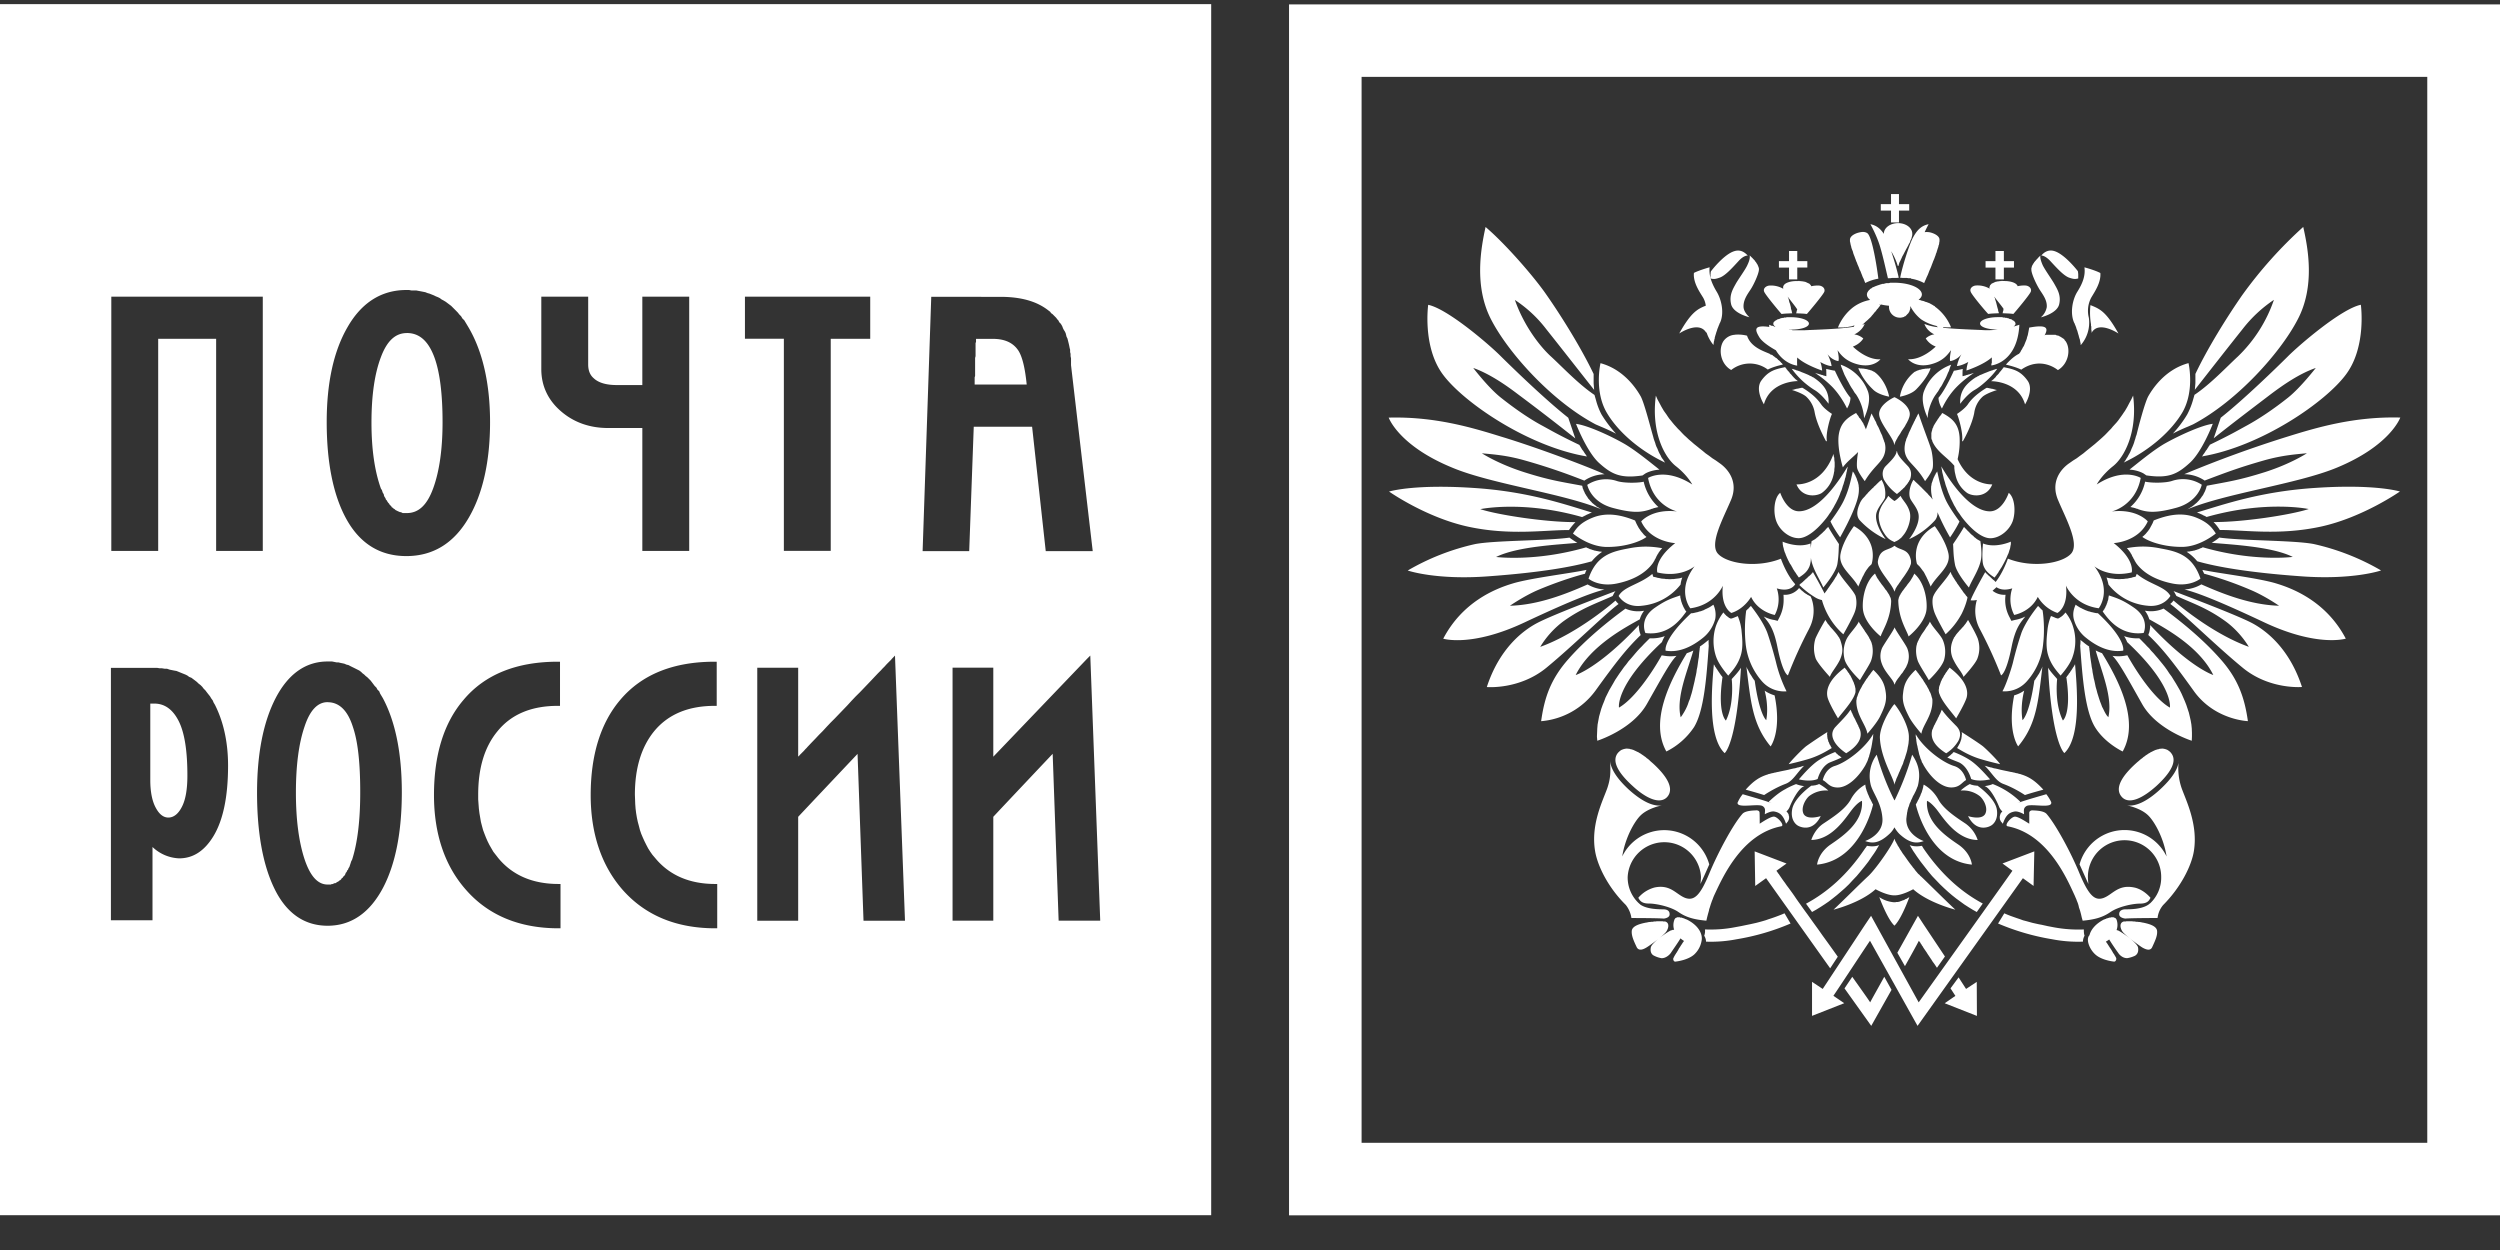 <svg width="44" height="22" xmlns="http://www.w3.org/2000/svg"><rect width="100%" height="100%" fill="#333333" stroke="none"/><g id="11.-Credit" fill="none" fill-rule="evenodd"><g id="11.2-Credit-Promo-1440" transform="translate(-252 -4101)" fill="#FFF" fill-rule="nonzero"><g id="Group-46" transform="translate(252 4101)"><path d="M0 21.387V.073h21.317v21.314H0zM13.111 5.22v.742h.685v3.733h.825V5.963h.695v-.742H13.11zm-1.806 1.557h-.45c-.184 0-.324-.04-.41-.124-.064-.057-.093-.137-.093-.239V5.221h-.825v1.277c0 .293.118.545.348.742.226.195.506.293.828.293h.602v2.163h.825V5.221h-.825v1.557zM1.959 5.221v4.475h.825V5.963h1.02v3.733h.821V5.221H1.96zm17.23 6.317l-.06.06-1.647 1.72v-1.567h-.717v4.453h.717v-1.828c.019-.023.94-.998 1.045-1.109l.105 2.937h.732l-.175-4.666zm-3.495.06l-.003.007-.006.003-.007.01-.01.009-.012.012-.013.013-.016.016-.016.016-.019.02-.019.022-.022.022-.022.022-.023.026-.025.025-.029.029-.057.06-.06.064-.064.067-.067.07-.07.073-.074.073-.073.077-.073.08-.15.156-.073.076-.073.073-.07.074-.067.073-.067.067-.06.064-.058.06-.028.029-.026.028-.025.026-.022.025-.023.023-.019.022-.019.02-.019.018-.016.017-.013.012-.012.013-.01.013-.01.006-.006.01v-1.567h-.72v4.453h.72v-1.829c.019-.022.94-.997 1.045-1.108l.105 2.937h.73l-.176-4.667-.058.06zm-4.166 3.5l-.045-.053-.038-.054-.038-.06-.032-.061-.032-.064-.029-.064-.028-.066-.023-.067-.019-.074-.019-.07-.016-.076-.013-.077-.01-.08-.006-.08-.003-.082-.003-.083c0-.468.114-.84.337-1.115.246-.3.603-.449 1.068-.449h.035v-.777h-.035c-.727 0-1.284.223-1.663.672-.344.405-.52.968-.52 1.676 0 .681.192 1.245.564 1.669.395.446.94.675 1.628.675h.035v-.78h-.035c-.452 0-.808-.153-1.06-.46zm-2.762 0l-.019-.025-.022-.028-.042-.054-.035-.06-.035-.061-.032-.064-.028-.064-.026-.066-.025-.067-.02-.074-.018-.07-.013-.076-.013-.077-.01-.08-.006-.08-.006-.082v-.083c0-.468.111-.84.338-1.115.242-.3.598-.449 1.063-.449h.039v-.777h-.039c-.723 0-1.283.223-1.659.672-.347.405-.52.968-.52 1.676 0 .681.189 1.245.565 1.669.391.446.94.675 1.627.675h.035v-.78H9.83c-.455 0-.812-.153-1.064-.46zm-3-3.456c-.385 0-.693.218-.915.645-.217.42-.327.98-.327 1.665 0 .707.104 1.279.31 1.696.21.427.525.645.932.645.418 0 .747-.231.98-.677.217-.418.326-.981.326-1.673 0-.681-.111-1.239-.334-1.656l-.024-.04-.024-.04-.016-.04-.032-.031-.016-.032-.032-.032-.024-.032-.024-.032-.024-.031-.032-.032-.024-.024-.031-.024-.024-.024-.032-.024-.024-.024-.032-.024-.032-.016-.032-.016-.032-.016-.031-.015-.032-.016-.032-.017-.032-.007-.04-.017-.032-.007-.04-.008-.031-.008h-.032l-.04-.008-.04-.008h-.079zm1.386-6.538c-.437 0-.787.22-1.035.653-.246.424-.367.985-.367 1.672 0 .71.115 1.292.35 1.713.24.43.593.645 1.052.645.468 0 .838-.225 1.099-.677.245-.42.374-.99.374-1.68 0-.689-.134-1.253-.382-1.673l-.024-.04-.024-.04-.024-.04-.032-.031-.024-.04-.032-.032-.024-.031-.031-.032-.032-.032-.024-.024-.032-.032-.032-.024-.032-.024-.032-.024-.04-.024-.031-.016-.032-.024-.032-.016-.04-.016-.032-.016-.04-.016-.04-.016-.031-.008-.04-.016-.04-.008-.04-.008-.039-.007-.04-.008H7.24l-.04-.008h-.047zm.008.757c.223 0 .38.143.486.43.095.26.143.642.143 1.139 0 .474-.056.87-.167 1.17-.108.293-.258.43-.462.43h-.072l-.016-.008-.016-.008H7.04l-.016-.008L7.008 9l-.016-.008-.016-.008-.016-.008-.016-.016-.016-.008-.016-.016-.016-.008-.008-.016-.016-.016-.016-.016-.008-.016-.016-.016-.016-.024-.008-.016-.016-.016-.008-.024-.016-.024-.008-.016-.007-.032-.016-.024-.008-.024-.008-.024-.016-.023c-.112-.31-.167-.701-.167-1.163 0-.475.055-.862.167-1.155.106-.283.254-.421.455-.421zm-1.394 6.498c.204 0 .354.145.446.438.09.264.128.65.128 1.147 0 .48-.045.88-.143 1.186l-.017.032-.007.024-.008.024-.008.024-.008.024-.016.024-.008.024-.016.016-.008.024-.016.016-.008.024-.008.016-.015.016-.016.015-.008.016-.016.008-.008.016-.016.016-.016.008-.016.015-.016.008-.016.008-.008.008-.016.008h-.016l-.016.008-.016.008h-.016l-.016.008h-.056c-.175 0-.307-.15-.406-.446-.102-.31-.152-.706-.152-1.171 0-.474.05-.866.152-1.163.093-.283.228-.43.406-.43zM16.39 5.223L16.238 9.7h.82l.08-2.19h1.027l.24 2.19h.827l-.382-3.273v-.12l-.008-.039v-.04l-.008-.032v-.04l-.008-.031-.008-.04-.007-.032-.008-.032-.008-.032-.008-.031-.016-.032-.008-.032-.008-.032-.016-.032-.016-.024-.016-.032-.008-.024-.016-.031-.016-.024-.024-.024-.016-.032-.016-.016-.024-.032-.016-.016-.024-.024-.024-.024-.024-.016-.016-.024-.032-.024c-.207-.163-.487-.239-.844-.239H16.39zm.788.741h.295c.213 0 .356.069.446.2.073.107.122.314.151.604h-.916v-.127l.008-.024V6.3l.008-.032v-.232l.008-.016v-.056zm-15.226 5.79v4.443h.732v-1.29a.72.72 0 0 0 .47.2c.242 0 .441-.128.598-.383.175-.284.262-.702.262-1.25 0-.383-.07-.727-.207-1.02l-.023-.048-.024-.04-.016-.039-.024-.032-.024-.04-.032-.04-.024-.031-.024-.032-.032-.032-.024-.032-.032-.032-.032-.024-.032-.031-.031-.024-.032-.024-.032-.024-.04-.016-.032-.024-.032-.016-.04-.016-.04-.016-.039-.016-.04-.016-.04-.007-.04-.008-.039-.008-.047-.016H2.9l-.048-.008h-.04l-.048-.008h-.812zm.693.629h.071c.185 0 .328.107.43.31.102.204.152.52.152.956 0 .236-.03.422-.096.55-.064.127-.147.19-.239.19-.089 0-.162-.06-.223-.175-.06-.111-.095-.272-.095-.485v-1.346zm34.607 3.985l.005.003h.006l.006.004h.007c.073.033.334.216.353.298.016.086-.019.13-.057.15a.508.508 0 0 1-.13.04c-.064.004-.128-.04-.16-.09a3.86 3.86 0 0 1-.16-.238.575.575 0 0 1-.059.038.85.85 0 0 1 .019.026l.003.004.006.009.004.004.003.009.006.008.007.009.003.008.007.009.006.009.007.012.006.009.007.008.013.021.013.022.013.022.003.008.007.009.006.008.007.009.003.008.006.009.004.008.006.009.003.004.004.009.003.004.003.005v.004l.003.004c.01.026-.01.072-.042.064-.036-.004-.218-.03-.322-.123-.107-.094-.174-.272-.105-.341.023-.094.102-.2.261-.28h.011l.003-.005h.01l.007-.007h.007l.007-.006h.013l.01-.006h.008l.01-.006h.023l.008-.006h.047l.007.006h.007l.007.006h.007l.003.006h.007v.006h.003l.004.007.003.006.004.006a.271.271 0 0 1 0 .181zm-2.01-2.086a.227.227 0 0 1-.062-.092c-.028-.072-.146-.323-.251-.354 0 0 .089-.01.143-.037a1.432 1.432 0 0 1 .487.313h-.006l-.004.006h-.006l-.003.004h-.006l-.007.004-.002.002c.157-.056.399-.122.49-.15 0 0 .053.066.085.137.01.028-.006.054-.054.06-.095.02-.328-.025-.382.013-.06.038-.041.092-.041.143 0 0-.106-.063-.172-.047-.093.018-.147.063-.201.213l-.007-.006-.006-.007-.006-.01-.007-.006-.003-.003-.003-.006-.003-.004-.004-.003v-.006l-.003-.004-.003-.006-.003-.003v-.006l-.003-.003v-.014l-.003-.003v-.039l.003-.006v-.006l.003-.01.003-.006v-.01a.153.153 0 0 1 .038-.049zm.268-.149l.006-.002h-.002l-.004.002zm-5.934 2.382c-.022.044-.14.211-.171.259-.036.048-.1.093-.163.09a.451.451 0 0 1-.127-.042c-.042-.018-.077-.063-.06-.149.018-.082.28-.265.353-.298h.006l.006-.004h.007l.006-.004h.006l.007-.003h.019a.26.26 0 0 1 .005-.177v-.006h.003v-.006h.004l.003-.007.003-.006h.007v-.006h.007l.007-.006h.007l.007-.006h.047l.007.006h.028l.008.006h.007l.01.006h.012l.007.006h.007l.007.007h.01l.007.006h.007c.225.11.29.273.265.381a.424.424 0 0 1-.131.239c-.107.093-.289.119-.325.123-.032.008-.051-.038-.038-.064l.003-.004v-.004h.003v-.005l.003-.004.003-.009.004-.004.003-.009.007-.008.003-.009.007-.008.006-.009.003-.008.007-.009.006-.008.007-.013.006-.009.013-.022.01-.02.006-.01.007-.008.006-.012.007-.009.006-.009.004-.008.006-.009.007-.008.003-.009.006-.004.003-.009.003-.004a.874.874 0 0 1 .028-.038.536.536 0 0 1-.063-.046zm1.587-2.386l-.003-.003-.007-.004h-.006l-.007-.004h-.003l-.003-.005h-.006c.114-.11.213-.182.293-.223.082-.05.19-.09.19-.09a.52.52 0 0 0 .147.036c-.108.031-.226.282-.255.354a.227.227 0 0 1-.062.092.14.14 0 0 1 .037.049l.003.01v.006l.003.01v.006l.004.006v.039l-.004.003v.013l-.003.003v.006l-.003.003-.003.006-.003.004v.006l-.004.003-.003.004-.003.006-.003.003-.006.007-.007.01-.006.006-.006.006c-.051-.15-.109-.195-.201-.213-.067-.016-.172.047-.172.047 0-.051.022-.105-.038-.143-.057-.038-.287.006-.386-.013-.047-.006-.067-.032-.05-.06a.587.587 0 0 1 .085-.137c.091.028.336.095.491.151zm.006.002l.007.003-.004-.003h-.003zm3.97-3.797l-.07.063a.33.33 0 0 0 .229.071.64.64 0 0 0 .07.395l.032.064.063-.016a.642.642 0 0 0 .182-.06c-.086.111-.172.197-.24.529-.098.493-.187.506-.187.506a7.954 7.954 0 0 0-.373-.815.673.673 0 0 1-.052-.512c-.064.015-.11.006-.11.006.038-.112.257-.497.257-.497l.005.009.005.004.01.01.004.004.005.01.01.004.009.009.005.009.01.004.009.009.014.013.019.018.014.014.02.018.018.014.01.008.005.01.01.004.002.003c.136-.174.215-.41.215-.41.433.173.965.084 1.115-.091.15-.176-.099-.622-.232-.94-.134-.315.041-.542.2-.65l.064-.045.064-.04.06-.045.058-.042.054-.045.05-.04.052-.042.047-.038.048-.042.044-.038.042-.038.041-.038.038-.039.036-.038.035-.035.031-.038.032-.035.032-.035.029-.035.025-.035.026-.036.025-.035.023-.035.022-.031.041-.07.035-.067.035-.064.032-.067c.083.65-.16 1.093-.357 1.245-.2.16-.283.319-.283.319.475-.306.774-.115.774-.115-.092.497-.51.59-.51.59.45-.051.634.175.634.175-.166.363-.599.382-.599.382.382.3.316.516.316.516-.424.099-.657-.108-.657-.108.325.424.077.739.077.739-.436-.058-.577-.399-.577-.399.045.383-.15.481-.15.481a.654.654 0 0 1-.346-.283c-.125.267-.415.318-.415.318-.127-.242-.034-.468-.034-.468-.143.044-.23.013-.277-.02zm-.685-2.253c.213.475.61.443.61.444-.092.233-.337.216-.439.153a.516.516 0 0 1-.207-.312l-.006-.026-.006-.025-.004-.026-.003-.025-.003-.026v-.04c-.123-.15-.3-.238-.386-.428l-.004-.019-.01-.019-.004-.019v-.089l.004-.02.005-.018.005-.017.004-.019.005-.015.01-.016.004-.017.01-.019.01-.016.009-.015.019-.03.019-.028.009-.016.01-.013.009-.013.01-.016.009-.012.01-.01.009-.013.01-.013.004-.01.01-.009c.155.086.283.175.302.415a1.37 1.37 0 0 1-.034.397zm-.436.717a.61.61 0 0 1-.03-.228v-.01l.004-.013v-.01l.003-.009v-.01l.003-.012.007-.02.007-.018.006-.02.007-.019.007-.019.01-.019.003-.006.003-.01.004-.006.006-.01.004-.006.003-.01.003-.006.004-.007.006-.006.003-.007.004-.006.003-.003.003-.007.004-.003c.033.143.066.315.15.501.073.156.242.379.242.379-.06.13-.166.28-.166.28a4.167 4.167 0 0 1-.222-.444.197.197 0 0 1-.042.142 1.38 1.38 0 0 1-.458.334s.19-.232.169-.424c-.012-.124-.129-.232-.153-.305-.023-.074-.007-.202.061-.316l.004.003.004.003.004.003.004.004.004.006.008.006.008.01.012.01.012.012.012.01.012.013.016.012.012.016.016.013.016.016.012.013.032.032.028.028.016.016.017.016.012.016.012.013.016.016.012.013.012.012.008.013.012.013.008.012.001.003zm1-3.717a.084.084 0 0 1-.004-.021v-.012l.006-.004v-.012l.005-.003V5.02l.006-.004.005-.007.006-.004.005-.008.006-.004.005-.004.01-.004.007-.003.01-.004.006-.004.01-.004.007-.004.01-.004.012-.004h.01l.006-.004h.01l.012-.003h.016l.011-.004h.027l.006-.004h.017v.003h.038c.075 0 .205.021.228.091a.51.51 0 0 1 .139-.012c.056.004.113.048.092.109-.024.06-.274.356-.306.391-.057-.006-.048-.006-.19-.012l.004-.013v-.01l.004-.012.005-.013v-.012l.003-.013.001-.003c-.033-.052-.106-.136-.164-.216l.003.012.008.015.008.032.012.036.008.031.008.032.004.016.004.016.004.013.004.016.005.013v.012l.003.013.005.013.004.01v.012c-.142.006-.13.006-.187.012-.036-.035-.288-.331-.308-.391-.024-.06.037-.105.09-.109a.42.42 0 0 1 .243.055zm.968.82h.002l.016-.009h.176l.008.009h.016l.016.008h.016l.008.008.015.008.016.007.008.008.016.008.008.008.016.008.008.008.008.016.015.016c.096.137.056.398-.135.51 0 0-.291-.254-.645-.008 0 0-.086-.047-.27-.088 0 0 .112-.134.23-.191h.001l.004-.006.019-.023.013-.027.018-.028.013-.027.018-.027.013-.031.012-.031.013-.031.012-.031.007-.031.012-.035.006-.031.007-.035.006-.032.006-.035c.324-.06.338.012.272.134zm-.137.152a.658.658 0 0 1-.202.127 1.67 1.67 0 0 0 .202-.127zm-1.74-.294l-.006-.004-.022-.019a.817.817 0 0 1-.268-.115.7.7 0 0 1-.192-.235v.052l-.006.007v.012l-.006.007v.012l-.007.007v.006l-.006.007-.006.012-.006.007-.006.006-.007.007-.006.006-.006.007-.006.006-.007.007-.006.006-.006.006h-.006l-.013.006-.006.007h-.006l-.013.006h-.019l-.006.006h-.031a.19.19 0 0 1-.187-.21.954.954 0 0 1-.141-.022v.002H33.1l-.004.006-.009.012-.004.013-.01.006-.008.013-.013.018-.014.013-.013.018-.013.019-.014.012-.008.01a.715.715 0 0 1-.05.06l-.008.012-.018.018-.022.02-.018.018-.022.019-.022.019-.018.018-.022.02-.016.013a.38.38 0 0 0 .044-.017s-.037.117-.183.185c0 0 .08.004.159.071 0 0-.05.092-.183.143 0 0 .237.24.485.223 0 0-.113.15-.374.096-.255-.057-.338-.2-.382-.255 0 0 .035.137.016.191 0 0-.105-.008-.191-.12 0 0 .059.112.071.208 0 0-.074.001-.199-.072 0 0 .029.069.032.151 0 0-.295-.097-.438-.23 0 0-.006.089 0 .143 0 0-.228-.02-.375-.27-.108-.06-.24-.147-.29-.227-.081-.133-.108-.223.173-.184l-.002-.036h.008l.016.008h.008l.008.008h.024l.016.008.016.008h.014c-.024-.015-.037-.033-.037-.052v-.006l.003-.007v-.006l.003-.006.003-.006.006-.007h.003l.007-.006.006-.007.007-.006h.006l.01-.007.009-.006.006-.007h.013l.01-.006h.01l.012-.006.013-.007h.01l.012-.006h.028l.013-.007h.03l.016-.006h.079c.169 0 .312.05.312.112 0 .063-.143.106-.312.106a.97.97 0 0 1-.041 0l.012.004h.032l.024.008h.199c.235-.012.623-.02.877-.062a.706.706 0 0 1 .011-.025l-.02.007-.023.008-.019.004-.022.003-.02.004-.018.004h-.02l-.015.004h-.016l-.016.003h-.102a.862.862 0 0 1 .258-.348.708.708 0 0 1 .309-.136c-.037-.028-.057-.06-.057-.092v-.013l.003-.012.003-.007.003-.012.006-.007.007-.012.006-.007.01-.012.01-.007.009-.012.012-.007.013-.006.013-.013.016-.006.016-.006L33 5.04l.017-.006.015-.006.02-.007.019-.006.019-.007.022-.006.019-.006h.022l.023-.007.022-.006h.047l.023-.007h.073c.268 0 .484.094.484.207 0 .033-.021.065-.059.094h.002l.016.003.02.004.015.007.02.004.018.004.017.007.019.008.019.004.016.007.019.007.02.008.015.01.016.008.019.011.016.011.016.007.012.015.016.011a.839.839 0 0 1 .261.347s-.056.005-.14-.004l.005.013c.24.025.534.032.725.042a1.417 1.417 0 0 0 .233-.011c-.172 0-.312-.043-.312-.106 0-.062.14-.112.312-.112h.079l.013.006h.029l.016.007h.025l.013.006h.013l.009.007.013.006h.01l.012.006h.01l.009.007.006.006.01.007h.006l.007.006.006.007.007.006h.006l.003.007.003.006.003.006v.006l.004.007v.006c0 .019-.013.036-.035.05a1.11 1.11 0 0 0 .103-.032c-.034.675-.493.717-.493.717V6.4l.008-.008V6.29c-.147.134-.446.231-.446.231a.49.49 0 0 1 .032-.151c-.128.073-.2.072-.2.072a.689.689 0 0 1 .08-.207c-.089.111-.199.12-.199.12-.015-.055.016-.192.016-.192-.047.054-.124.198-.382.255-.258.054-.374-.096-.374-.096.251.016.486-.223.486-.223a.344.344 0 0 1-.176-.143c.074-.067.152-.071.152-.071-.143-.067-.175-.184-.175-.184a.904.904 0 0 0 .239.058zm-.473-.86l-.015-.003h-.034l-.025-.004h-.074l-.025-.003h-.02c.04-.207.15-.548.214-.685.069-.137.148-.232.287-.258 0 0-.032.057-.07.14a.284.284 0 0 1 .128.013c.061.02.133.061.133.118v.032l-.004.013v.013l-.003.016-.003.016-.007.016-.003.019-.006.019-.007.019-.006.02-.007.022-.006.022-.01.022-.007.026-.01.025-.009.026-.01.025-.013.029-.01.028-.012.03-.01.028-.013.032-.013.029-.013.031-.013.035-.013.032-.017.035-.013.032-.016.035-.016.038a.725.725 0 0 0-.23-.077V4.9zm-.48-.779v-.008c0-.102.113-.185.25-.185.138 0 .25.083.25.185v.025l-.004.016-.004.016-.004.016-.004.016-.01.02-.008.015-.004.02-.009.018-.013.02-.008.019-.022.041-.021.038-.022.042-.021.041-.022.039-.008.019-.009.019-.009.019-.008.019-.009.016-.008.016-.005.016-.004.016-.005.016-.004.013v-.001h-.009a1.142 1.142 0 0 0-.117-.26c.052.153.105.337.133.467l-.05.003h-.071l-.025.004h-.034l-.01.003c-.044-.185-.084-.376-.142-.57-.06-.195-.167-.383-.167-.383.107.02.181.083.239.174zm-1.044 6.325l.006-.008.01-.016.013-.016.012-.017.01-.015.013-.02.012-.016.026-.038.025-.035.013-.019.013-.016.01-.02.012-.015.01-.02.01-.015.009-.013.01-.016.006-.013.006-.012.003-.007.004-.006.003-.003.003-.007v-.003l.003-.007v-.003l.003-.003c.077.143.249.306.3.419a.47.47 0 0 1-.022.309c-.045.111-.192.37-.192.37a1.254 1.254 0 0 1-.377-.603.37.37 0 0 1-.13-.054 1.528 1.528 0 0 1-.27-.213l.01-.005.005-.004.004-.01.01-.004.004-.005.01-.004.005-.01.01-.004.009-.009.004-.005.019-.017.014-.014.02-.018.018-.014.014-.018.019-.013.01-.01.004-.003.01-.01.009-.008.005-.005.004-.009.01-.005.005-.009.004-.004.005-.01s.127.222.205.378zm-.24-.63a.475.475 0 0 1-.023.148c-.034.084-.079.132-.188.202l-.008-.01-.008-.01-.007-.012-.008-.01-.011-.016-.008-.013-.01-.016-.012-.015-.012-.02-.011-.016-.011-.019-.011-.022-.012-.02-.011-.022-.015-.019-.012-.022-.023-.045-.022-.047-.02-.048-.007-.022-.011-.023-.008-.025-.007-.023-.004-.022-.008-.025-.004-.023-.004-.022v-.022l-.003-.023s.268.121.492.032l.005.084c.005-.071.015-.127.015-.127l.01-.004.008-.003.01-.006.008-.006.01-.004.008-.006.01-.006.008-.007.01-.006.008-.01.01-.006.011-.007.018-.019.018-.016.018-.016.022-.019.018-.019.018-.016.018-.019.014-.019.018-.016.018-.02c.069.125.19.303.19.304-.006.073-.003.197-.028.35-.025.153-.248.414-.248.414-.058-.14-.19-.328-.216-.51a.407.407 0 0 1-.002-.014zm.967-2.256a12.7 12.7 0 0 0 .1-.284v.004l.003.003v.003l.003.004v.003l.003.003.004.003v.006l.003.007.007.01.006.012.007.016.01.016.006.016.01.019.01.016.01.02.006.021.01.02.01.019.013.022.02.045.017.041.01.022.01.02.009.019.007.022.006.02.007.015.006.02.007.015.003.016.007.013a.35.35 0 0 1-.066.322c-.066.086-.178.181-.283.36 0 0-.118-.153-.135-.233-.01-.062.001-.188.018-.28-.087.09-.191.164-.269.27 0 0-.095-.305-.076-.54.024-.24.152-.33.308-.416l.01.01.004.01.01.012.01.013.009.01.004.012.01.016.014.013.01.013.01.016.018.029.02.029.004.015.01.016.009.02.005.016.009.016.005.015.002.01zM30.022 5.38a.384.384 0 0 0-.046-.14c-.058-.096-.18-.265-.163-.437.1-.05.276-.099.276-.099-.015.147.036.281.121.424.09.143.14.385.063.551l-.008.013-.004.013-.012.028-.011.029-.012.029-.008.028-.011.03-.008.028-.008.025-.004.013-.004.016-.004.013v.013l-.004.012-.004.01v.013l-.004.01-.003.012v.01l-.004.009v.022l-.004.01v.006a.674.674 0 0 1-.124-.231v.02c-.125-.228-.478.01-.478.01.207-.37.318-.43.468-.49zm1.61.06a.298.298 0 0 0-.002.004c-.031-.051-.106-.14-.166-.223l.004.013.008.015.008.032.008.036.012.031.008.032.004.016.004.016v.013l.004.016.004.013.004.012.004.013v.013l.004.01.004.012c-.145.006-.133.006-.189.012-.032-.035-.28-.331-.305-.391-.025-.06.036-.105.092-.109a.43.43 0 0 1 .244.057.089.089 0 0 1-.003-.023c0-.087.148-.113.225-.113h.044v-.003h.016l.006.004h.027l.012.004h.016l.011.003h.011l.006.004h.01l.012.004.01.004.006.004.01.004.007.004.01.004.006.003.01.004.007.004.005.004.006.008.005.004.006.007.005.004v.008l.006.003v.006a.496.496 0 0 1 .137-.012c.057.004.113.048.093.109-.025.06-.275.356-.307.391-.056-.006-.048-.006-.19-.012l.005-.013.004-.01V5.48l.004-.013.004-.012.004-.013zm1.447-.087a.807.807 0 0 1-.004.008.698.698 0 0 1 .02-.004.78.78 0 0 1-.016-.004zM43.363.077H44V21.39H22.687V.077h20.676zm-19.4 20.036H42.72V1.353H23.964v18.76zm5.18-13.15l.029.067.035.064.035.066.041.07.023.032.025.035.023.035.025.036.029.035.028.035.029.035.032.035.034.038.036.035.035.038.038.039.042.038.04.038.045.038.048.042.048.038.05.041.052.041.054.045.06.042.058.044.064.041.063.045c.156.108.335.335.201.65-.134.318-.382.764-.233.94.15.175.679.264 1.112.092 0 0 .093.274.252.449 0 0-.076.15-.325.073 0 0 .093.226-.035.468 0 0-.29-.05-.417-.318 0 0-.115.21-.347.283 0 0-.192-.098-.15-.48 0 0-.14.34-.573.398 0 0-.249-.315.076-.74 0 0-.236.208-.656.109 0 0-.07-.217.315-.516 0 0-.433-.02-.599-.382 0 0 .182-.226.631-.176 0 0-.417-.092-.51-.589 0 0 .3-.191.778.115 0 0-.083-.16-.284-.319-.2-.152-.443-.595-.357-1.245zm1.74 5.017c.085.609.203.695.203.695.048-.26-.028-.519-.028-.519.06.042.124.067.175.083.13.637-.07.898-.07.898-.325-.392-.35-.8-.427-1.405l.006.016.007.016.01.016.006.013.01.016.006.015.01.017.009.016.01.015.009.013.01.016.01.016.009.016.012.016.01.016.013.015zm-.567-.063c-.093.646.06.764.06.765.153-.303.102-.73.102-.73.039-.044.118-.124.163-.2-.076 1.347-.287 1.503-.287 1.503-.312-.29-.22-1.213-.19-1.564l.002.007.007.006.003.006.003.01.01.016.01.012.009.016.012.016.01.016.01.016.012.016.01.016.01.013.006.009.003.006.006.007.004.006.006.006.003.007.006.003.003.006.004.007.003.003zm-.736.707l.022-.029.022-.035.023-.038.022-.041.02-.042.018-.044.016-.048.02-.048.015-.051.016-.051.013-.05.013-.055.025-.105.01-.051.012-.051.01-.051.006-.048.01-.047.007-.048.006-.045.006-.041.007-.038.003-.036.003-.035.003-.028.003-.013v-.013l.003-.013v-.019l.004-.006v-.025a1.25 1.25 0 0 0 .108-.08c.016-.013.029-.022.045-.038 0 .035 0 .07.003.105-.039.56-.083 1.14-.258 1.43a1.26 1.26 0 0 1-.488.43c-.296-.528.06-1.236.36-1.73a.877.877 0 0 0 .115-.047c-.109.379-.306.828-.223 1.175zm-.736-1.622v.045l.003.01v.019l.003.003v.015l.003.007v.009l.004.003v.01l.003.003v.01l.003.003c.003.006.006.022.013.038-.249.24-.433.475-.8.984a1.32 1.32 0 0 1-.952.532c.057-.414.169-.742.48-1.093.31-.353.711-.675 1.004-.888a.54.54 0 0 0 .3.041l.028-.003a.445.445 0 0 0-.076.15c-.223.127-.866.455-1.128.981 0 0 .408-.127 1.112-.879zm-.462-.512c-.287.13-.532.207-.86.44a1.59 1.59 0 0 0-.414.455c.681-.245 1.325-.815 1.325-.815a.36.36 0 0 0 .054.06c-.236.175-.79.726-1.265 1.118-.477.395-1.054.344-1.054.344.216-.663.618-.987.892-1.13.277-.144 1.13-.466 1.373-.558a.256.256 0 0 0-.026.038l-.025.048zm-.487-.392c-.233.06-.539.165-.82.283-.254.109-.5.28-.5.28.498-.012.995-.21 1.367-.375a.65.65 0 0 0 .297.089c-.179.048-.472.14-1.408.58-.934.44-1.43.286-1.43.286.337-.643.904-.876 1.22-.971.315-.096 1.019-.179 1.302-.24l-.003.007-.003.003v.004l-.003.003-.004.01-.003.01-.003.005-.003.01-.003.01-.003.006zm.022-.465l.016.01.016.005.015.007.02.01.015.003.016.006.016.006.016.004.016.006.02.003.015.004.02.003.009.003h.01l.009.004h.019l.013.003h.01l.009.003a.797.797 0 0 0-.182.166c-.331.095-.892.197-1.819.264-.927.07-1.42-.102-1.42-.102a4.144 4.144 0 0 1 1.185-.465c.35-.067 1.264-.057 1.662-.114.007.006.058.044.138.092-.341.032-1.058.064-1.43.249 0-.001.684.09 1.586-.17zm-.07-.532c-1.048-.3-1.794-.14-1.794-.14.306.101 1.163.232 1.676.228a1.013 1.013 0 0 0-.115.14c-.436-.002-1.038.1-1.777-.06-.743-.162-1.39-.618-1.39-.618.265-.07.781-.111 1.492-.063.968.063 1.611.293 2.08.433l-.013.003-.013.006-.013.004-.01.006-.012.006-.013.004-.01.006-.009.003-.013.007-.009.006-.01.003-.01.007-.009.003-.01.006-.009.003-.01.007zm0-.551v.006l.003.003v.007l.003.006v.01l.003.01.003.009.007.013.003.01.006.015.007.013.006.013.006.016.01.016.01.016.009.016.013.016.01.019.012.016.016.016.016.02.016.015.016.02.019.015.019.016.022.016.022.02.026.012.022.016.029.016.028.013c-.66-.287-1.959-.453-2.653-.746-.943-.388-1.115-.879-1.115-.879.815-.022 1.475.178 1.981.335.6.181 1.504.519 1.819.662a.654.654 0 0 0-.357.112 10.59 10.59 0 0 0-1.054-.357c-.316-.09-.551-.105-.749-.124 0 0 .28.184.74.331.456.145.653.17 1.026.24zm-.051-.72l.003.003.003.006.003.007.004.003.003.006.003.007.003.006.006.007.003.006.003.006.007.01.003.006.01.016.012.013.01.016.01.012.002.01.007.006.003.007.006.006.004.007.006.006.003.006.004.007.003.003.003.006.003.004.003.006c-1.041-.175-2.188-.962-2.542-1.453-.353-.487-.251-1.216-.251-1.216.344.07 1.089.713 1.28.907.194.192.78.762 1.185 1.08l.124.364a41.078 41.078 0 0 0-1.013-.78c-.197-.15-.493-.358-.783-.46 0 0 .267.35.487.523.252.2.506.373.717.487.188.102.284.162.663.344zm2.937 2.918l.006-.007.006-.006.004-.004.006-.006.006-.006.007-.003.003-.007.006-.003.004-.006.006-.007.003-.003.006-.006.004-.004.006-.006.003-.003.007-.007c.048.064.207.265.286.465.06.17.125.402.157.532a2.4 2.4 0 0 0 .184.506s-.254.036-.442-.187a1.184 1.184 0 0 1-.278-.653 2.506 2.506 0 0 1 .01-.58zm-.402.032l.007.006.003.006.006.004.003.006.003.006.007.003.003.004.003.006.006.003.003.003.003.003.004.007.006.003.003.003h.003l.003.003.004.003.003.004.003.003h.003v.003h.003l.003.003h.004v.003h.003v.003h.003v.004l.038.016.035-.01.086-.035c.039.099.051.15.064.24.01.114.035.295-.01.445-.053.182-.162.29-.222.363 0 0-.166-.185-.214-.334a.854.854 0 0 1-.006-.529.865.865 0 0 1 .134-.248zm-.57.015l.016-.003h.016l.013-.003.015-.003.029-.007.029-.006.029-.01.028-.006.026-.01.025-.009.022-.013.023-.01.025-.012.02-.01.021-.012.02-.013.019-.013.019-.012a.42.42 0 0 1 .032.251.636.636 0 0 1-.22.335c-.172.137-.399.264-.653.223 0 0-.057-.188.446-.657zm-.19-.315l.002.016v.016l.004.013.003.016.003.013.003.012.004.016.003.013.006.013.003.01.003.012.007.013.003.01.006.01.003.009.004.01.006.009.003.01.004.006.006.006.003.01.003.006.004.003.003.007.003.006.003.003.003.004.003.003.003.003v.004h.004v.003c-.06.07-.274.436-.72.376 0 0-.121-.252.175-.45.2-.138.3-.163.436-.211zm.037-.315a.515.515 0 0 0-.03.124.985.985 0 0 1-.68.372c-.295.039-.41-.172-.41-.172.093-.169.367-.2.593-.388l.016.05.05.01.02.007.016.003.019.003.015.003.017.004.015.003h.016l.02.003h.015l.016.004h.028l.032.003h.029l.029-.003h.028l.026-.004.025-.003.026-.003.025-.004.022-.006.022-.006zm-.513-.261c-.136.194-.372.312-.64.366-.322.066-.497-.086-.497-.086.14-.415.42-.478.695-.53.23-.047.404-.04.602-.006l-.006.007-.01.01-.006.009-.01.01-.007.009-.006.01-.006.006-.007.01-.006.009-.003.01-.007.006-.006.01-.01.019-.01.016-.006.016-.009.016-.006.015-.01.013-.006.016-.007.013-.01.013-.006.013zm-.117-.453c-.125.092-.408.182-.717.175-.309-.01-.577-.236-.577-.236.061-.09.125-.194.367-.287.242-.089.49-.038.726.058l.022.05.01.02.01.019.009.016.01.019.01.016.012.016.01.016.012.016.01.013.012.013.013.016.01.013.012.012.013.013.013.01.013.012zm.073-.487c-.153.05-.29.076-.663-.024-.395-.105-.452-.407-.452-.407a.606.606 0 0 1 .513-.07c.111.041.372.041.48.015a.854.854 0 0 0 .259.446l-.01.004h-.01l-.01.003-.009.003h-.006l-.01.004-.009.003h-.01l-.01.003-.006.004-.01.003-.006.003h-.009l-.006.003-.01.003-.006.004zm-.143-.596c-.386.057-.542-.019-.768-.223-.214-.198-.402-.685-.402-.685.201.026.59.204.822.335.214.117.52.372.647.471-.153.01-.242.064-.248.067l-.051.035zm.398-.226c-.472-.223-.85-.567-1.035-.893-.214-.382-.102-.857-.102-.857.427.115.647.478.707.583.06.109.163.51.21.676l.01.035.01.038.012.035.013.035.01.035.012.032.016.032.013.032.013.032.015.029.016.028.013.029.016.025.02.026.015.025.016.023zm2.373 2.223l.013.01.01.01.009.01.01.005.009.01.01.006.009.01.01.007.01.006.012.01.006.003.007.003.006.004.006.006.007.003.006.004.01.003.006.006.007.003.009.004.01.006.006.003s.137.261-.029.574a7.81 7.81 0 0 0-.37.815s-.089-.013-.187-.506c-.067-.332-.15-.418-.239-.529.096.048.172.06.182.06l.063.016.032-.063a.67.67 0 0 0 .073-.31c0-.031 0-.06-.003-.086a.319.319 0 0 0 .268-.11c.003-.007.006-.007.006-.01l.016.017zm-3.631-3.771v.151l.009.117c-.255-.322-.557-.71-.844-1.07a2.241 2.241 0 0 0-.551-.513c.159.455.44.818.637.997.197.181.484.487.764.675l.026.09c.022.085.054.171.098.254.07.115.153.226.255.338a3.564 3.564 0 0 0-.267-.124l-.09-.039c-.767-.404-1.532-1.251-1.837-1.838-.31-.589-.182-1.27-.102-1.637.35.297.857.88 1.073 1.195.271.388.615.943.829 1.392v.012zM38.836 9.1l-.009-.007-.006-.003-.01-.006-.01-.003-.009-.007-.013-.003-.01-.006-.009-.007-.01-.003-.012-.006-.01-.004-.012-.006-.013-.006-.013-.004-.013-.006-.012-.003c.471-.14 1.115-.37 2.086-.433.71-.048 1.22-.007 1.488.063 0 0-.65.456-1.39.618-.738.16-1.34.058-1.78.06a.783.783 0 0 0-.111-.14c.512.004 1.366-.127 1.675-.229 0 0-.745-.159-1.797.14zm.004-.551c.369-.07.567-.096 1.026-.241.458-.147.736-.331.736-.331-.198.019-.43.035-.749.124-.401.115-.608.188-1.051.357a.656.656 0 0 0-.36-.112 20.862 20.862 0 0 1 1.819-.662c.506-.157 1.169-.357 1.984-.335 0 0-.172.49-1.112.88-.7.292-1.997.458-2.656.745l.028-.013.026-.016.025-.016.022-.013.026-.019.019-.016.019-.016.02-.016.018-.019.016-.016.016-.019.013-.016.013-.016.012-.02.013-.015.01-.016.01-.016.006-.016.01-.016.006-.013.006-.013.006-.016.004-.01.003-.012.006-.01v-.01l.003-.009.003-.006v-.007l.004-.003V8.55zm.05-.72c.377-.182.475-.242.66-.343.21-.115.468-.287.72-.488.217-.172.488-.522.488-.522-.297.102-.587.309-.787.458-.255.195-.666.504-1.01.78l.124-.362c.405-.319.991-.89 1.182-1.08.194-.195.94-.838 1.284-.908 0 0 .102.73-.255 1.217-.354.49-1.5 1.277-2.542 1.452l.003-.006.006-.003.004-.007.003-.003.003-.006.003-.007.006-.006.004-.007.006-.006.003-.006.007-.007.003-.01.01-.012.009-.016.012-.013.01-.016.01-.016.003-.006.006-.006.003-.007.004-.006.003-.007.006-.006.003-.003.003-.007.004-.006V7.83zm-.251-1.236v-.012c.213-.45.557-1.004.828-1.392a7.59 7.59 0 0 1 1.07-1.195c.083.366.214 1.048-.102 1.637-.306.586-1.07 1.434-1.838 1.838l-.086.038a3.076 3.076 0 0 0-.268.124c.1-.11.185-.223.252-.337a1.28 1.28 0 0 0 .102-.255l.026-.09c.28-.187.567-.493.764-.675a2.51 2.51 0 0 0 .634-.997 2.36 2.36 0 0 0-.55.513c-.287.36-.59.749-.842 1.07l.01-.117v-.149zm-9.607 4.644l.01-.003a.662.662 0 0 0 .258-.038.78.78 0 0 0-.05.105c-.826.77-.756 1.153-.756 1.153.28-.162.593-.634.752-.92l.057.009c.064.01.134.01.204 0-.108.102-.264.392-.52.844-.257.456-.875.65-.875.65l-.006-.073.003-.07.003-.074.006-.07.013-.07.013-.07.019-.067.019-.067.025-.07.026-.063.025-.067.032-.064.032-.064.035-.06.035-.06.035-.062.038-.057.038-.057.042-.058.038-.054.041-.05.038-.052.042-.047.041-.048.038-.045.038-.044.039-.042.038-.038.035-.038.035-.035.032-.032.032-.032zm6.772.742l.013-.015.01-.016.009-.016.013-.016.01-.016.009-.016.01-.013.009-.015.01-.016.006-.017.01-.015.006-.016.009-.013.006-.016.007-.016.006-.016c-.073.605-.099 1.013-.427 1.405 0 0-.197-.261-.07-.898a.582.582 0 0 0 .176-.083s-.074.258-.03.52c.001-.001.119-.087.208-.696zm.564-.063l.006-.003.004-.007.003-.006.003-.003.006-.007.003-.006.007-.006.003-.007.006-.006.003-.01.013-.012.01-.016.01-.016.012-.016.01-.016.01-.016.009-.016.01-.012.009-.016.006-.01.003-.006.003-.006.004-.007c.028.35.12 1.274-.188 1.564 0 0-.214-.156-.287-1.503.045.076.124.156.16.2 0 0-.052.427.101.73 0 0 .156-.119.06-.765zm.739.707c.08-.347-.118-.796-.223-1.175a.967.967 0 0 0 .112.048c.303.493.659 1.2.363 1.73 0 0-.316-.147-.488-.43-.175-.29-.22-.87-.26-1.431.006-.035.006-.07.006-.105.012.016.028.025.044.038a.87.87 0 0 0 .108.08v.025l.004.006v.02l.003.012v.013l.003.013.003.028.003.035.004.036.006.038.006.041.007.045.006.048.01.047.006.048.01.05.009.052.013.05.022.106.016.054.013.051.016.051.016.051.016.048.019.048.016.044.022.042.019.04.022.04.022.034.026.029zm.736-1.622c.704.752 1.111.88 1.111.879-.26-.526-.908-.854-1.127-.981a.445.445 0 0 0-.077-.15c.01 0 .016.003.029.003a.54.54 0 0 0 .3-.041c.29.213.69.535 1 .888.312.35.426.68.484 1.093 0 0-.587-.019-.953-.532-.366-.51-.55-.745-.8-.984.007-.016.01-.032.013-.038l.004-.003v-.012l.003-.003v-.01l.003-.003v-.013l.003-.003v-.012l.003-.004v-.019l.004-.009v-.045zm.462-.512l-.026-.048a.256.256 0 0 0-.025-.038c.239.092 1.092.414 1.37.557.277.144.675.468.891 1.131 0 0-.576.051-1.05-.344-.476-.392-1.03-.943-1.269-1.118a.25.25 0 0 0 .058-.06s.643.57 1.325.815c0 0-.147-.261-.418-.455-.325-.233-.57-.31-.856-.44zm.487-.392l-.003-.007-.004-.01-.003-.009-.006-.006-.003-.01-.004-.009-.003-.006-.003-.01c.28.06.988.143 1.303.24.312.095.882.327 1.22.97 0 0-.497.154-1.434-.286-.933-.44-1.226-.532-1.404-.58a.649.649 0 0 0 .296-.089c.373.166.87.363 1.367.376 0 0-.246-.172-.504-.28a6.199 6.199 0 0 0-.815-.284zm-.022-.465c.901.26 1.583.169 1.583.17-.37-.185-1.09-.217-1.427-.249a.799.799 0 0 0 .134-.092c.401.057 1.315.047 1.662.114a4.15 4.15 0 0 1 1.185.465s-.493.172-1.42.102c-.927-.067-1.488-.169-1.816-.264a.808.808 0 0 0-.185-.166l.013-.003h.01l.01-.003h.022l.009-.004.02-.003.018-.003.016-.004.02-.003.015-.006.016-.004.016-.006.016-.006.016-.004.016-.01.019-.006.016-.006.016-.01zm-2.82 1.115c.026.162.032.404.01.579a1.14 1.14 0 0 1-.277.653c-.188.223-.44.187-.44.187.057-.095.15-.369.185-.506a5.97 5.97 0 0 1 .153-.532c.08-.2.239-.401.29-.465l.003.007.006.003.003.006.007.004.003.006.006.003.004.007.006.006.003.003.007.007.003.003.006.006.006.006.007.004.01.013zm.402.032a.717.717 0 0 1 .133.248.83.83 0 0 1-.006.529c-.045.15-.213.334-.213.334-.06-.073-.166-.181-.22-.363-.045-.15-.022-.331-.01-.446a.91.91 0 0 1 .061-.239c.029.01.057.022.086.035l.038.01.032-.016v-.004h.007v-.003h.003l.003-.003.003-.003h.003l.003-.003h.004l.003-.003.003-.004.003-.003.003-.003h.003l.004-.003.003-.003.006-.007.004-.003.003-.003.003-.003.006-.006.003-.004.004-.003.006-.006.003-.006.003-.004.007-.006.003-.006zm.573.015c.503.469.443.657.443.657-.251.04-.48-.086-.65-.223a.62.62 0 0 1-.22-.335c-.025-.111.01-.194.033-.251l.016.012.019.013.022.013.02.013.022.01.022.012.022.01.025.012.026.01.025.01.026.006.028.009.029.006.029.007.016.003.016.003h.015l.016.003zm.191-.315c.137.048.233.073.434.211.296.198.178.45.178.45-.446.06-.663-.306-.72-.376v-.003h.003v-.004l.003-.003.003-.003v-.004l.004-.003.003-.006.003-.007.006-.003.004-.006.003-.01.003-.006.006-.006.004-.01.003-.01.006-.01.003-.009.007-.01.003-.009.003-.013.006-.012.004-.01.003-.013.003-.013.007-.016.003-.012.003-.013v-.016l.003-.013.003-.016.003-.016zm-.041-.315l.022.006.026.006.025.004.026.003.025.003.026.004h.028l.029.003h.028l.032-.003h.029l.032-.004.016-.003h.019l.016-.003.016-.004.016-.003.019-.003.015-.003.017-.007.05-.01.02-.05c.226.188.5.22.592.388 0 0-.115.21-.41.172a.985.985 0 0 1-.68-.372.932.932 0 0 0-.034-.124zm.516-.261l-.003-.007-.003-.006-.01-.013-.006-.013-.007-.016-.01-.013-.006-.015-.009-.016-.01-.016-.006-.016-.01-.02-.006-.009-.006-.006-.003-.01-.007-.01-.006-.01-.007-.006-.006-.01-.006-.009-.01-.01-.006-.009-.01-.01-.006-.006c.194-.035.372-.041.602.007.274.05.554.114.694.529 0 0-.178.152-.497.086-.267-.054-.506-.172-.64-.366zm.115-.453l.012-.013.013-.009.013-.013.013-.012.012-.013.013-.016.01-.013.013-.013.01-.016.012-.016.01-.016.009-.016.01-.02.009-.015.01-.02.01-.018.021-.051c.24-.096.484-.147.727-.058.242.093.305.198.366.287 0 0-.268.226-.574.236-.308.007-.595-.083-.72-.175zm-.07-.487l-.016-.007-.01-.003h-.006l-.01-.003-.006-.003-.01-.004-.01-.003h-.009l-.006-.003-.01-.004h-.01l-.009-.003-.01-.003h-.009l-.01-.004a.815.815 0 0 0 .259-.446c.114.026.37.026.484-.016a.605.605 0 0 1 .513.07s-.058.303-.456.408c-.37.1-.51.075-.66.024zm.14-.596l-.051-.035c-.007-.003-.096-.057-.246-.067.128-.099.43-.354.644-.471.236-.131.624-.31.822-.335 0 0-.185.487-.402.685-.223.204-.379.28-.767.223zm-.398-.226l.019-.023.016-.025.015-.026.017-.025.015-.029.016-.028.016-.03.013-.031.013-.032.015-.032.013-.032.013-.035.01-.035.012-.035.01-.038.013-.035c.04-.166.146-.567.206-.676.06-.105.28-.468.708-.583 0 0 .111.475-.102.857-.188.326-.567.67-1.038.893zm.277 3.096l.032.032.031.032.035.035.035.038.039.038.034.042.042.044.038.045.042.048.038.047.042.051.04.051.039.054.038.058.042.057.035.057.038.061.035.06.035.061.032.064.028.064.029.067.025.063.023.07.022.067.016.067.016.07.012.07.007.07.003.074v.07l-.003.073s-.622-.194-.876-.65c-.255-.452-.411-.742-.52-.844.068.01.138.01.205 0l.057-.01c.16.287.468.759.749.921 0 0 .073-.382-.752-1.153a.576.576 0 0 0-.054-.105.678.678 0 0 0 .261.038l.01.003zm-4.826-6.256l-.016-.038-.013-.035-.016-.032-.013-.035-.013-.032-.013-.035-.017-.031-.01-.03-.013-.031-.013-.029-.01-.029-.013-.028-.01-.029-.01-.025-.009-.026-.01-.025-.01-.026-.006-.022-.006-.022-.01-.023-.007-.019-.007-.02-.003-.018-.006-.02-.004-.015-.003-.016-.003-.016-.003-.013-.003-.013v-.032c.003-.057.072-.098.137-.118.068-.019.124-.025.17.007.085.067.166.583.193.8a.775.775 0 0 0-.23.076zm-2.296.91a.64.64 0 0 1 .215.017c.067.204.29.271.398.319l.008.008.016.008h.009l.016.007.008.008.008.008.015.008.008.008.008.008.016.008.008.008h.008l.008.016h.008l.007.016h.009l.008.008.008.008.008.008.007.007.008.008v.008h.008l.008.008.008.008v.008h.008v.008c-.185.041-.263.088-.263.088a.527.527 0 0 0-.645.007c-.194-.11-.228-.372-.135-.51a.265.265 0 0 1 .199-.11zm.885.571l.003.004.003.003v.003h.003l.003.006.004.004.006.006.003.01.007.006.006.006.006.01.007.01.01.006.006.01.01.009.006.013.01.01.018.018.016.02.02.022.009.01.01.009.009.01.01.01.009.005.01.01.009.006.01.01s-.478-.006-.596.408c0 0-.163-.255-.045-.418.128-.175.249-.2.418-.236zm.522.099l.003.003h.007l.003.004h.01l.006.003.006.003h.007l.01.003.005.003h.01l.007.004.01.003.015.003.016.007.02.003.006.003.009.003.006.004h.01l.006.003.007.003h.006l.006.003h.007l.006.004s0-.09-.003-.13c.048.009.102.025.153.031 0 0 .153.338.274.475 0 0 .006.08-.06.19 0 0-.09-.197-.243-.362a1.814 1.814 0 0 0-.325-.266zm-.405-.07h.004l.006.003h.01l.006.003.01.003.009.004.013.003.01.003.012.007.013.003.013.003.016.006.012.004.016.006.013.006.016.007.032.012.032.013.031.013.029.013.016.01.016.006.013.006.015.01.013.006.013.006.013.01.009.006c.15.108.252.23.236.443 0 0-.118-.169-.252-.245a1.422 1.422 0 0 1-.395-.37zm.274-1.896v.114h-.177v.208h-.145V4.71h-.178v-.114h.178v-.178h.145v.178h.177zm-1.7.306v-.012h-.004v-.072l.003-.004V4.79l.003-.004v-.009l.003-.004s.227-.301.415-.354c.12-.035.194.04.232.079 0 0-.07-.01-.169.104-.102.11-.226.25-.325.284-.092.033-.114.025-.159.016zm.684-.407l.017.016.016.016.017.016.014.016.016.016.014.016.003.006.006.01.007.006.007.01.003.009.007.006.003.01.007.006.003.007.004.01.003.006.003.01.004.006.003.01.003.005v.01l.004.007v.022c-.004.08-.1.283-.154.36-.05.076-.124.178-.117.3.004.063.05.127.104.178 0 0-.291-.067-.324-.236-.034-.153.033-.261.08-.347.043-.08.18-.265.21-.341.034-.07.047-.128.037-.166zm1.603 1.924a.796.796 0 0 1 .48.471c.07.194-.068.472-.068.472a.862.862 0 0 0-.142-.42l-.022-.026-.018-.029-.017-.029-.022-.032-.017-.028-.018-.032-.018-.035-.018-.032-.017-.032-.018-.035-.018-.035-.014-.035-.014-.035-.014-.035-.015-.038-.01-.035zm.309.063h.025l.006.004h.036l.01.003h.019l.012.003h.01l.012.004h.01l.013.003.012.003.01.003.012.004h.01l.013.006.01.003.012.003.01.004.01.006.009.004.009.006.01.003c.114.077.223.24.264.438 0 0-.194-.032-.286-.128a1.11 1.11 0 0 1-.258-.372zm-.981.344c.213.13.286.233.331.295.057.083.188.165.188.165-.025.042-.115.335-.09.478l-.015.003c-.035-.067-.156-.29-.198-.497a.491.491 0 0 0-.156-.293c-.08-.064-.242-.111-.242-.111l.003-.004h.013l.003-.003h.007l.006-.003h.006l.007-.004.012-.003.013-.003.013-.004h.013l.012-.003.013-.003.006-.003h.013l.007-.004h.009l.006-.003h.02zm1.39 1.619a.47.47 0 0 1 .062.316c-.024.073-.145.181-.157.305-.016.192.169.424.169.424a1.472 1.472 0 0 1-.458-.334c-.085-.102-.02-.246.016-.325l.004-.004v-.003l.004-.003.004-.007.004-.01.008-.009.008-.012.012-.013.012-.013.012-.012.012-.013.012-.016.012-.013.016-.016.012-.016.016-.016.028-.028.032-.032.017-.013.011-.016.016-.013.017-.016.012-.012.012-.013.012-.01.012-.013.012-.01.008-.009.012-.006.004-.006.004-.004.004-.003v-.003h.004l.004-.003zm-.505-.147l.003.003.004.007.003.003.003.006.007.007.003.006.004.007.003.006.003.01.007.006.003.01.004.006.003.01.003.006.01.02.007.018.006.02.007.019.007.019.006.019v.012l.004.01.003.01v.022l.003.01c.007.108-.01.197-.073.36-.076.2-.2.426-.256.528 0 0-.11-.15-.17-.28 0 0 .17-.223.24-.379.087-.186.12-.358.153-.5zm-.09-.09v.004l-.002.003v.02l-.003.012-.004.013-.003.02-.003.018-.007.023-.003.022-.006.025-.006.03-.01.028-.006.029-.01.031-.01.035-.012.032-.01.035-.012.038-.016.035-.013.038-.016.039-.016.038-.019.038-.019.038-.022.039-.02.038-.025.041-.022.038-.026.035-.025.038-.029.039c-.207.26-.376.353-.487.353-.17 0-.338-.143-.395-.302-.058-.16-.038-.411.07-.497 0 0 .102.312.315.325.245.013.557-.261.873-.79zm-.25-.216l.002.01v.01l.003.01v.008l.007.02.003.022v.022l.003.023.003.022v.074l-.003.026-.003.025v.026l-.006.025-.004.026-.006.025a.53.53 0 0 1-.207.313c-.105.063-.347.08-.443-.153 0 0 .446.034.65-.533zM33 10.095l.007.012.006.016.01.016.006.016.01.016.01.016.012.016.01.017.023.031.022.032.026.032.023.032.022.032.013.013.01.015.01.016.01.016.009.013.01.016.006.013.007.016.006.013.007.012.003.013.003.013v.012l.004.01c-.007.325-.153.523-.185.63 0 0-.262-.206-.307-.442-.026-.122 0-.485.207-.663zm-.293.229c-.115-.21-.363-.35-.312-.583.047-.236.235-.481.235-.481.453.255.31.669.31.669l-.01.01-.01.01-.01.009-.01.01-.009.009-.01.013-.009.012-.01.013-.009.013-.01.013-.006.012-.01.013-.015.029-.016.032-.016.028-.013.03-.006.012-.006.013-.007.015-.006.013-.007.013-.003.013-.006.009-.003.013-.007.01-.003.009-.003.01-.003.009zm.01.615l.002.013.007.01.006.012.007.01.009.012.006.013.01.01.006.012.01.013.01.016.019.026.016.028.019.026.019.028.019.029.016.028.006.016.01.013.006.016.007.013.006.012.006.016.004.013.003.016.006.013v.012a.505.505 0 0 1-.025.274c-.032.074-.128.22-.192.332 0 0-.22-.207-.267-.354a.53.53 0 0 1 .032-.37c.05-.098.165-.203.216-.308zm-.59-.029l.007.013.008.013.007.009.008.013.007.013.008.01.019.021.019.026.019.022.022.023.019.022.019.022.019.022.018.023.008.01.008.012.007.01.008.012.007.01.008.01.004.012.007.01.004.01.004.012c.041.124.056.207-.015.357-.068.13-.144.207-.17.286 0 0-.212-.229-.25-.325a.565.565 0 0 1-.003-.353c.045-.102.12-.233.174-.325zm.844.88c.16.155.2.254.22.41.02.156-.035.27-.102.41-.06.122-.223.303-.223.303-.022-.153-.185-.312-.194-.557v-.029l.003-.01.003-.022.003-.019.01-.022.007-.022.009-.026.01-.022.01-.022.012-.026.013-.022.012-.022.013-.026.013-.022.016-.022.012-.022.016-.023.013-.022.016-.02.013-.018.012-.02.013-.015.013-.016.01-.016.009-.013.006-.006.004-.007.006-.006.003-.003.003-.007.003-.003.004-.003.003-.003.003-.004v-.003h.003v-.003zm-.503-.039l.003.006.008.01.008.01.008.01.008.009.008.012.008.013.008.013.012.013.008.012.007.016.012.013.008.016.008.016.016.032.008.019.008.016.007.016.008.016.004.019.008.016.004.016.004.015.004.02.004.016v.06l-.004.016-.004.013c-.047.143-.237.344-.3.433 0 0-.15-.249-.182-.363-.031-.115-.004-.3.3-.529zm2.8-5.288c.169.035.29.06.417.236.118.163-.044.418-.044.418-.121-.414-.596-.408-.596-.408l.01-.01.01-.006.009-.01.01-.006.009-.01.01-.01.009-.008.01-.01.015-.023.02-.019.019-.019.006-.01.01-.012.006-.01.01-.01.006-.005.006-.01.01-.01.003-.006.006-.006.007-.01.003-.006.006-.004.003-.006.003-.003v-.003h.003v-.004h.004zm-.523.099a1.8 1.8 0 0 0-.325.266c-.156.165-.242.363-.242.363-.066-.112-.06-.191-.06-.191.121-.137.27-.475.27-.475.052-.006.11-.022.157-.032-.007.042-.004.13-.004.13l.004-.003h.006l.007-.003h.006l.006-.003.01-.003h.006l.01-.004.006-.003.01-.003.015-.003.02-.007.016-.003.009-.003.006-.004h.01l.006-.003.007-.003h.01l.006-.003.003-.003h.014v-.004h.009v-.003h.003zm.405-.07c-.099.146-.29.312-.395.37-.134.076-.255.245-.255.245-.013-.214.09-.335.239-.443l.01-.006.012-.01.013-.006.013-.006.013-.01.016-.006.012-.007.016-.01.032-.012.029-.013.031-.013.032-.012.016-.007L35 6.54l.013-.006.016-.004.013-.006.012-.003.013-.003.013-.007.013-.003.01-.003.009-.004.01-.003.009-.003h.006l.007-.003h.006zm-.204-1.896h.174v-.178h.148v.178h.178v.114h-.178v.208h-.148V4.71h-.174v-.114zm-1.844-1.003h.18v-.178h.14v.178h.18v.114h-.18v.208h-.14v-.208h-.18v-.114zm3.71 2.268v-.035l-.005-.02v-.062l-.005-.006v-.03a1.22 1.22 0 0 1-.01-.338c.164.066.275.11.493.5 0 0-.353-.238-.474-.01zm-.19.21l-.003-.006v-.022l-.004-.01v-.01l-.004-.009v-.013l-.004-.01V5.98l-.004-.01-.004-.012-.004-.013-.004-.013-.004-.016-.003-.013-.008-.025-.008-.029-.008-.029-.012-.028-.008-.029-.011-.029-.012-.028-.004-.013-.008-.013c-.075-.166-.032-.408.059-.55.09-.144.142-.278.122-.425 0 0 .181.048.28.1.015.171-.107.34-.162.436a.498.498 0 0 0-.04.353.603.603 0 0 1-.141.478zm-.045-1.17c-.048.01-.067.018-.162-.015-.096-.035-.22-.174-.322-.284-.102-.113-.166-.104-.166-.104.032-.04.108-.114.226-.08.188.054.418.355.418.355v.009l.003.004v.022l.003.005v.089zm-.665-.406c-.01.038.007.095.037.166.033.076.167.261.21.34.048.087.118.195.084.348-.033.169-.324.236-.324.236a.31.31 0 0 0 .104-.179c.01-.12-.07-.223-.12-.3-.05-.076-.151-.28-.151-.36v-.027l.003-.01.004-.006v-.01l.003-.006.003-.01.004-.006.003-.01.007-.006.003-.006.003-.01.007-.006.007-.01.003-.01.007-.005.007-.01.006-.006.014-.016.013-.016.017-.016.013-.016.017-.016.016-.016zM34.34 6.419l-.014.035-.014.038-.01.035-.018.035-.014.035-.015.035-.017.035-.018.032-.017.032-.018.035-.018.032-.021.028-.018.032-.017.029-.022.029-.017.025c-.096.13-.156.347-.141.42 0 0-.142-.277-.071-.47a.8.8 0 0 1 .48-.472zm-.361.063c-.045.135-.163.278-.255.372-.095.096-.286.128-.286.128a.71.71 0 0 1 .26-.438l.01-.003.01-.006.01-.004.009-.006.013-.004.01-.003.009-.003.013-.006h.012l.01-.004.012-.003.013-.003.01-.003h.012l.01-.004h.013l.01-.003h.022l.01-.003h.034l.006-.004h.023zm.984.344h.022l.003.003h.01l.006.004h.013l.006.003h.007l.006.003.013.003h.013l.012.004.013.003.013.003.006.004h.007l.006.003h.006l.004.003h.009l.006.004s-.162.047-.245.111a.474.474 0 0 0-.153.293c-.041.207-.162.43-.2.497l-.013-.003c.022-.143-.067-.436-.09-.478 0 0 .128-.082.188-.165.042-.062.119-.164.332-.295zm-1.618 1h-.007c-.006-.115-.277-.398-.265-.551.013-.153.217-.261.268-.284h.003c.051.023.252.131.268.284v.029l-.003.015-.004.02-.006.016-.007.019-.006.016-.01.019-.009.019-.01.019-.012.019-.01.02-.012.022-.013.019-.026.038-.025.038-.01.02-.012.018-.013.02-.013.019-.01.015-.009.02-.01.016-.009.016-.006.016-.01.012-.003.016-.006.013-.003.013v.01zm.42-.55c.089.264.191.525.215.606.03.08.05.27.036.353-.013.08-.135.233-.135.233-.103-.179-.215-.274-.285-.36-.066-.086-.095-.178-.062-.322l.003-.013.007-.016.003-.016.006-.019.007-.016.01-.019.007-.022.01-.02.006-.019.01-.022.02-.041.02-.045.01-.022.01-.02.01-.019.01-.022.009-.019.01-.016.007-.02.01-.015.006-.016.01-.016.007-.013.003-.01.003-.006.003-.006.004-.003v-.003l.003-.003.003-.004V7.28l.004-.004zm-.376 1.417h-.005a.827.827 0 0 1-.227-.252c-.03-.067-.038-.163.03-.236.085-.086.19-.184.193-.264h.008c.008.08.112.178.192.264.07.073.062.169.035.236l-.004.006-.004.007-.004.006-.004.006-.003.01-.004.006-.008.007-.003.01-.004.005-.008.01-.007.007-.004.009-.016.016-.011.016-.016.019-.019.016-.015.016-.02.016-.015.016-.019.016-.02.016-.018.016zm.778-.484c.312.529.627.803.869.79.216-.013.318-.325.318-.325.109.086.125.337.07.497-.057.159-.226.302-.395.302-.111 0-.28-.092-.487-.353l-.029-.039-.025-.038-.026-.035-.025-.038-.022-.041-.023-.038-.019-.039-.019-.038-.019-.038-.016-.038-.016-.039-.016-.038-.012-.035-.013-.038-.013-.035-.01-.032-.009-.035-.01-.031-.009-.03-.006-.028-.007-.029-.006-.025-.006-.022-.004-.023-.003-.019-.003-.019-.003-.013-.003-.012v-.01l-.003-.01V8.21zm-.825 1.331c-.064-.031-.118-.05-.188-.166-.058-.086-.109-.245-.08-.36.038-.14.112-.197.16-.287a.663.663 0 0 0 .107.09h.004c.047-.03.07-.055.105-.09.044.09.124.147.162.287.029.115-.025.274-.08.36l-.009.013-.006.01-.007.009-.006.006-.006.01-.007.006-.006.01-.006.006-.007.006-.003.007-.006.006-.007.007-.006.003-.006.006-.007.004-.006.006-.003.003-.007.004-.006.006-.007.003-.01.007-.012.006-.01.006-.012.004-.01.006-.012.006zm0 .876c-.032-.137-.319-.404-.29-.545.037-.22.18-.176.29-.265h.002c.109.09.249.045.29.265v.041l-.003.016-.006.016-.007.016-.006.02-.01.015-.009.02-.01.018-.01.016-.012.02-.013.019-.012.019-.026.038-.028.038-.026.038-.013.02-.012.015-.013.02-.013.019-.013.016-.009.016-.01.016-.01.016-.005.016-.007.016-.006.012-.003.013zm.348-.321c.208.178.237.541.212.663-.045.236-.311.443-.311.443-.032-.108-.175-.306-.181-.63v-.01l.003-.013.003-.013.003-.013.003-.012.007-.013.006-.016.01-.013.006-.016.01-.013.01-.016.01-.016.012-.015.01-.013.023-.032.026-.032.022-.032.026-.032.023-.031.01-.017.01-.016.01-.016.009-.016.01-.016.006-.016.01-.016.002-.012zm.289.229l-.004-.01-.003-.01-.003-.009-.006-.01-.003-.012-.007-.01-.003-.012-.006-.013-.007-.013-.006-.015-.006-.013-.007-.013-.013-.029-.015-.028-.016-.032-.016-.029-.01-.013-.01-.012-.009-.013-.01-.013-.009-.013-.01-.012-.009-.013-.01-.01-.01-.01-.009-.009-.009-.01-.013-.01s-.14-.413.312-.668c0 0 .188.245.24.48.05.234-.199.374-.313.584zm.588-1.051l.015.019.018.016.018.02.017.018.018.016.018.02.018.018.018.016.022.016.017.02.008.006.01.006.011.01.007.006.01.007.008.006.011.006.007.004.01.006.008.006.01.003.008.004s.032.185.014.309c-.025.181-.161.37-.215.51 0 0-.226-.262-.247-.415-.029-.153-.025-.277-.032-.35 0 0 .125-.18.193-.303zm.537.892c-.107-.07-.157-.118-.192-.202-.042-.098-.011-.398-.011-.398.222.09.49-.032.49-.032v.045l-.005.022-.004.023-.004.025-.007.022-.008.023-.007.025-.008.023-.011.022-.02.048-.022.047-.023.045-.012.022-.011.02-.012.022-.011.019-.015.022-.012.02-.011.015-.012.02-.007.015-.012.016-.011.013-.008.016-.011.01-.008.013-.008.01-.007.009zm-.775-.1l.004.004v.003l.003.007v.003l.003.007.003.003v.006l.003.007.007.012.01.013.005.016.01.013.01.016.012.019.01.016.012.019.013.016.01.02.025.034.026.038.013.017.012.019.013.015.01.017.012.016.01.016.013.012.01.013.009.013.006.01.003.003.007.006.003.003.003.004.003.003v.003l.003.004.003.003s-.019.12-.105.293a1.32 1.32 0 0 1-.28.356s-.146-.258-.191-.37c-.051-.13-.048-.26-.022-.308.047-.113.22-.276.3-.42zm-.98 1.98h-.007c-.023-.093-.162-.201-.22-.36a.365.365 0 0 1 .003-.281c.045-.086.2-.303.22-.363.02.06.179.277.22.363a.379.379 0 0 1 .007.28l-.007.016-.006.013-.006.016-.007.012-.006.013-.01.013-.006.013-.01.012-.016.026-.016.025-.02.022-.016.023-.016.022-.016.02-.007.009-.01.013-.006.01-.007.009-.006.01-.007.01-.003.009-.006.006-.003.01-.004.009-.003.01-.003.01zm.617-1.106c.051.105.166.21.22.309a.529.529 0 0 1 .029.37c-.048.146-.268.353-.268.353-.064-.112-.16-.258-.191-.332a.539.539 0 0 1-.026-.274l.004-.012.003-.013.003-.016.006-.013.007-.016.003-.012.01-.013.006-.016.006-.013.01-.016.015-.028.017-.029.019-.028.019-.026.019-.028.016-.026.01-.016.009-.013.01-.012.006-.01.01-.013.006-.012.006-.01.006-.013.007-.01.003-.012zm.671-.029c.053.092.128.223.17.325a.517.517 0 0 1-.004.353c-.033.096-.245.325-.245.325-.026-.08-.106-.156-.17-.286a.4.4 0 0 1-.018-.357l.003-.013.008-.01.004-.01.003-.012.008-.01.008-.009.007-.013.008-.01.007-.012.008-.01.018-.022.02-.022.018-.022.023-.022.019-.023.022-.022.02-.026.018-.022.007-.01.008-.012.008-.013.007-.01.008-.012.007-.013zm-1.295 2.902c-.01-.115-.242-.465-.256-.83-.003-.186.16-.479.252-.587h.007c.092.108.26.401.251.586v.035l-.003.032-.003.035-.006.035-.007.032-.006.035-.007.032-.009.032-.01.032-.01.031-.009.032-.013.032-.01.029-.009.032-.012.028-.013.026-.01.028-.013.026-.009.025-.013.026-.01.025-.009.022-.01.023-.009.019-.01.022-.006.019-.006.016-.006.016-.007.016-.003.012-.003.013-.003.013zm.372-2.023v.003h.003v.003l.004.004.003.003.003.003.003.003.003.007.003.003.007.006.003.007.003.006.013.013.01.016.012.016.013.016.013.019.012.019.016.019.013.022.013.023.016.022.012.022.016.022.013.026.013.022.012.022.01.026.013.022.01.022.009.026.006.022.006.022.007.02.003.022v.038c-.006.245-.169.404-.194.557 0 0-.16-.181-.22-.302-.07-.14-.124-.255-.102-.41.016-.157.058-.256.22-.412zm.6-.038c.302.23.33.414.298.529-.035.114-.184.363-.184.363-.063-.09-.25-.29-.294-.433l-.008-.013v-.016l-.004-.016v-.029l.004-.015v-.016l.004-.02.004-.015.008-.016.004-.016.008-.02.003-.015.008-.016.008-.016.008-.02.02-.031.008-.016.007-.016.012-.013.008-.016.008-.012.008-.013.011-.013.008-.013.008-.012.008-.01.007-.01.008-.009.004-.01.008-.006zm-.762 2.653c-.016.29.306.399.306.399-.109.038-.233.057-.433-.13a.566.566 0 0 1-.083-.112.394.394 0 0 1-.083.111c-.198.188-.322.169-.433.13 0 0 .325-.108.305-.398-.019-.286-.181-.461-.21-.608a.633.633 0 0 1 .109-.513c.101.354.216.612.305.79.003.006.007.01.007.016l.01-.016c.085-.178.2-.436.302-.79.13.191.14.347.108.513l-.003.013-.003.013-.003.015-.007.013-.006.016-.006.016-.007.016-.006.016-.016.032-.016.032-.02.034-.015.036-.019.038-.006.019-.01.02-.01.021-.006.02-.006.022-.01.022-.006.022-.007.023-.003.022-.006.025-.003.026-.004.025-.003.026-.003.025zm-.983-1.914l.004.01.007.012.004.01.004.013.007.012.007.013.004.013.007.013.01.025.015.026.015.028.011.026.015.029.007.012.003.013.008.01.007.012.003.013.004.01.008.013.003.01.004.009.003.006.004.01.004.006v.01l.003.003c.03.114-.01.254-.247.4 0 0-.153-.095-.215-.219-.058-.114-.022-.197.037-.255.058-.064.2-.2.254-.293zm.4.427v.022l-.003.013v.023l-.003.015v.013l-.004.016-.003.016-.003.019-.003.02-.003.018-.003.02-.004.018-.003.02-.01.04-.009.042-.013.045-.006.019-.003.019-.01.022-.006.02-.006.018-.007.02-.01.019-.006.015-.01.016-.006.016c-.13.227-.321.399-.49.399-.153 0-.185-.093-.264-.13 0 0 .038-.198.213-.25.213-.066.541-.321.675-.563zm-.557.414c-.096.048-.195.08-.23.099-.144.086-.191.28-.191.28-.13.058-.331.007-.331.007.07-.08.203-.236.337-.329.14-.092.303-.153.303-.153l.003.007.003.003.007.003.003.007.003.003.003.003.003.003.007.003.003.003.003.004.003.003.004.003.006.006.006.007.007.003.01.006.006.004.006.006.013.01.006.003.007.006zm-.172-.166c-.067.039-.192.121-.373.182-.169.054-.386.102-.386.102.042-.06.22-.245.306-.315a8.13 8.13 0 0 1 .373-.249v.013l-.003.013v.025l.003.01v.025l.003.01v.01l.003.012.003.01.004.01.003.009v.01l.003.009.006.01.004.006.003.01.003.009.003.006.003.006.003.01.007.006.003.007.003.006.003.007.004.006.003.006.003.007.003.003.003.006.004.003zm-.485.31c-.137.133-.197.27-.327.32-.198.074-.379.198-.379.198a8.229 8.229 0 0 0-.325-.095c.137-.153.242-.223.389-.268l.012-.006.016-.003.016-.004.02-.006.015-.003.02-.004.021-.006.02-.003.022-.006.019-.003.044-.01.048-.01.045-.009.047-.01.045-.012.045-.01.022-.003.022-.006.02-.007.021-.003.02-.006.019-.004.015-.006.02-.006.016-.003.012-.007zm.262.324a.84.84 0 0 1 .162.115.487.487 0 0 0-.328.09c-.064.044-.166.21-.106.324.067.112.3.035.3.035-.137.28-.347.198-.395.172-.045-.022-.14-.108-.108-.29.035-.207.337-.417.337-.417h.023l.006-.003h.019l.007-.003h.016l.003-.004h.009l.003-.003h.01l.003-.003h.006l.004-.003h.006l.003-.003h.007l.003-.004.006-.003h.004zm-1.985 2.405c-.204-.019-.35-.054-.491-.152-.137-.095-.392-.15-.523-.15-.13 0-.159-.057-.184-.101a.57.57 0 0 1 .29-.182c.283-.057.379.127.538.185.162.057.267-.058.42-.427.153-.37.42-.867.583-1.051.051-.064.223-.061.249-.064.028 0 .054.013.054.041.003.029.003.194.003.194.055-.035.179-.118.242-.124.064-.01.204.153.14.169-.7.134-1.038.908-1.175 1.198l-.013.028-.012.03-.01.028-.012.028-.01.029-.01.028-.01.032-.009.03-.01.028-.005.028-.017.06-.015.058-.013.057zm2.797-2.395l.003.022.003.022.006.023.007.022.006.022.01.022.006.02.01.022.01.022.009.023.01.022.012.02.01.021.012.023.01.022.013.022s-.21.984-.985 1.058c0 0 .016-.204.243-.357.229-.156.573-.399.547-.765 0 0-.063.013-.172.15-.108.137-.35.535-.72.538 0 0 .055-.187.22-.293.163-.108.373-.245.469-.41a.654.654 0 0 1 .26-.271zm-.366 3.587l.137-.204c.156.22.274.385.315.449.054-.102.156-.28.248-.45l.128.23-.357.634-.471-.66zm-.118-.558l-.134.204-1.128-1.586-.191.137-.01-.609.561.214-.178.127.006.01.01.012.012.02.016.019.016.025.02.029.022.032.025.035.026.035.028.041.032.042.032.044.035.048.035.05.035.052.038.054.039.054.04.057.042.058.042.057.086.121.09.124.088.125.09.124.089.124.086.121zm-3.861-3.596l.013-.013.015-.013.013-.01.016-.009.016-.006.016-.006.016-.004.016-.003.016-.003h.019l.016.003h.019l.02.007.018.003.02.006.018.006.02.01.022.01.019.01.022.009.02.013.022.012.022.016.02.013.022.016.022.015.022.02.022.015.023.02.019.019.022.019.022.019c.236.216.385.44.249.592-.128.137-.376.02-.609-.197-.239-.217-.385-.44-.248-.59zm.382 2.676c.121.089.35.085.408.086.051 0 .111.016.111.083.007.07-.102.08-.102.08-.111-.01-.57-.01-.57-.01a.483.483 0 0 0-.099-.23c-.315-.311-.5-.694-.541-.952-.077-.468.137-.882.216-1.105.057-.17.06-.28.048-.484.01.143.118.315.331.512.23.207.427.3.583.277 0 0-.235.042-.372.172-.115.109-.277.402-.328.727a.822.822 0 0 1 1.532.14c-.019.044-.128.29-.156.344 0 0 .01-.077.01-.125a.646.646 0 0 0-1.29 0 .62.62 0 0 0 .197.465h.003v.004h.003v.003h.003v.003h.004l.003.003.003.004.003.003zm2.542.156l.106.18a4.073 4.073 0 0 1-.95.277 2.35 2.35 0 0 1-.538.042c0-.058-.032-.104-.032-.104a.226.226 0 0 0 .013-.111c.172.007.35-.004.529-.039l.108-.02.106-.022.054-.011.054-.012.054-.012.057-.015.054-.015.054-.016.054-.019.058-.019.054-.019.054-.02.057-.022.054-.023zm.484-.023l-.106-.146c.366-.197.723-.5 1.041-.975.01-.01.026-.035.032-.044 0 0 .121.028.214-.013l-.06.102-.033.05-.035.049-.063.092-.067.086-.07.086-.067.08-.07.073-.067.073-.07.067-.073.064-.07.06-.073.058-.07.054-.073.05-.074.048-.073.045-.073.041zm-2.586.167c.08.022.063.115.022.176-.041.066-.309.26-.357.286-.044.026-.127.065-.165-.01-.058-.122-.096-.21-.086-.294.016-.083.143-.118.258-.14h.01l.009-.004h.01l.012-.005h.022l.023-.004h.025l.022-.005h.026l.022-.004h.106l.009.004h.032zm4.87-3.728c.059.092.198.23.26.293.054.058.09.14.032.255a.64.64 0 0 1-.215.22c-.237-.147-.273-.287-.248-.401v-.004l.004-.01.003-.006.004-.009.004-.006.003-.01.004-.01.004-.012.007-.01.003-.013.008-.012.007-.01.004-.013.007-.012.015-.03.014-.025.011-.028.015-.026.01-.025.008-.013.007-.013.004-.013.007-.012.004-.013.003-.01.008-.012.004-.01zm-.462.427c.134.242.462.497.676.564.175.05.213.248.213.248-.073.038-.108.13-.261.13-.172 0-.36-.171-.49-.398l-.007-.016-.01-.016-.01-.015-.005-.02-.007-.019-.01-.019-.006-.019-.006-.022-.007-.02-.006-.018-.01-.045-.01-.041-.009-.041-.003-.02-.006-.019-.004-.019-.003-.019-.003-.019-.003-.02v-.015l-.003-.016-.003-.013v-.015l-.004-.013v-.039l-.003-.006zm.558.414l.01-.006.006-.003.012-.01.007-.006.006-.004.007-.006.006-.003.006-.007.007-.006.003-.003.003-.003.003-.004.006-.003.004-.003.003-.003.003-.003.003-.003.003-.007.007-.003.003-.003.003-.007s.166.06.303.153c.133.093.267.249.34.329 0 0-.203.05-.334-.007 0 0-.048-.194-.191-.28-.032-.02-.134-.051-.23-.099zm.172-.166l.003-.003.003-.006.003-.003.004-.007.003-.006.003-.006.003-.007.006-.006.003-.007.004-.006.003-.01.003-.006.007-.006.003-.01.003-.01.003-.006.003-.009.003-.01.004-.01.003-.009.003-.01.003-.009v-.013l.003-.01v-.009l.003-.012v-.023l.004-.012v-.013l-.004-.013v-.013s.287.182.373.249c.083.07.265.255.303.315 0 0-.217-.048-.383-.102-.18-.06-.308-.143-.375-.182zm.484.31l.016.006.016.003.016.006.019.006.019.004.019.006.02.003.022.007.019.006.022.003.045.01.047.012.045.01.048.01.044.009.045.01.022.003.023.006.019.003.019.006.019.004.02.003.015.006.016.004.016.003.016.006c.143.045.248.115.388.268 0 0-.213.057-.324.095 0 0-.182-.124-.383-.197-.13-.05-.191-.188-.328-.322zm-.258.324h.003l.003.003h.003l.004.004h.003l.003.003h.006l.003.003h.007l.003.003h.01l.003.003h.009l.007.004h.012l.007.003h.019l.006.003h.023s.305.21.34.417c.029.182-.063.268-.111.29-.045.026-.255.108-.395-.172 0 0 .232.077.3-.035.063-.114-.039-.28-.106-.325a.479.479 0 0 0-.325-.089s.074-.07.163-.115zm1.985 2.405l-.016-.057-.013-.057-.016-.06-.01-.03-.01-.028-.006-.029-.009-.032-.01-.028-.012-.029-.01-.028-.013-.029-.012-.029-.013-.028c-.134-.29-.471-1.064-1.172-1.198-.067-.016.073-.178.137-.169.064.006.188.09.245.124v-.194c.003-.028.029-.041.054-.041.029.003.198 0 .252.064.16.184.43.681.58 1.05.156.37.261.485.42.428.16-.058.255-.242.538-.185.1.019.207.086.29.182-.022.044-.05.102-.184.102-.131 0-.383.054-.523.15-.14.097-.287.132-.487.151zm-2.797-2.395a.675.675 0 0 1 .261.27c.096.166.303.303.468.412a.57.57 0 0 1 .22.293c-.373-.003-.615-.402-.723-.539-.112-.137-.169-.15-.169-.15-.026.367.315.609.545.765.23.153.245.357.245.357-.774-.074-.987-1.058-.987-1.058l.025-.044.01-.023.013-.022.01-.02.009-.021.012-.023.007-.022.01-.023.009-.019.006-.022.007-.022.006-.022.006-.023.003-.022.007-.022zm-.513.955l.003.013.006.016.007.016.01.016.009.019.012.019.01.022.016.022.013.023.012.022.016.022.016.026.016.025.02.026.034.048.035.05.035.048.02.026.018.022.016.023.02.022.015.022.016.02.016.018.016.02.016.016.016.012.012.016.013.01c.124.117.437.43.605.586 0 0-.474-.118-.742-.36 0 0-.188.108-.325.108h-.01c-.136 0-.327-.108-.327-.108-.265.242-.74.36-.74.36.167-.156.479-.469.606-.586.128-.115.42-.53.465-.66h.004zm0 1.115h.019l.01-.004h.028l.018-.004.02-.005.015-.008.02-.005.015-.008.02-.004.015-.009.013-.008.016-.004.006-.005.007-.004.006-.004.006-.004.007-.005h.006l.007-.004.006-.004c-.057.152-.162.403-.261.5h-.003c-.102-.097-.207-.348-.265-.5a.54.54 0 0 0 .261.09h.007zm.404 2.176l-.837-1.498c-.138.204-.539.816-.644.969l.191.13-.567.223v-.599l.188.125.746-1.131.105-.156.838 1.523c.175-.246 1.56-2.185 1.65-2.316l-.175-.128.56-.213-.013.608-.188-.136-1.854 2.599zm.341-1.023l-.047-.07-.026-.034-.022-.036-.022-.032-.023-.035-.022-.032-.019-.031-.022-.032-.02-.029-.009-.013-.01-.016-.006-.012-.01-.013-.009-.013-.006-.013-.01-.012-.006-.01-.006-.013-.01-.01-.006-.009-.007-.01c-.044.087-.14.259-.245.447l-.134-.236.363-.65.102.156.373.56-.14.198zm.382.17l.131.203.188-.124.003.599-.567-.223.188-.13-.086-.132.143-.194zm3.73-3.96c.138.15-.012.372-.247.589-.24.216-.481.334-.609.197-.14-.153.007-.376.246-.592l.022-.02.022-.018.023-.02.022-.019.022-.015.022-.02.023-.015.019-.016.022-.013.022-.016.022-.012.02-.013.022-.01.019-.01.019-.009.022-.01.02-.006.019-.006.019-.003.019-.007h.019l.016-.003h.019l.016.003.016.003.015.004.017.006.015.006.016.01.013.01.016.012.013.013zm-.385 2.676l.003-.003h.003v-.004h.004v-.003h.003v-.003h.003l.003-.003h.003v-.004h.004a.62.62 0 0 0 .194-.465.645.645 0 1 0-1.29 0c0 .048.009.125.009.125-.026-.054-.134-.3-.156-.344a.821.821 0 0 1 1.532-.14c-.05-.325-.213-.618-.328-.727-.137-.13-.37-.172-.37-.172.154.023.354-.07.58-.277.214-.197.326-.37.332-.512a1.09 1.09 0 0 0 .05.484c.08.223.29.637.217 1.105-.04.258-.229.64-.541.953a.427.427 0 0 0-.099.229s-.462 0-.567.01c0 0-.112-.01-.108-.08 0-.067.063-.083.114-.083.058 0 .284.003.405-.086zm-3.026.133l-.073-.041-.073-.045-.073-.047-.07-.051-.074-.054-.073-.058-.07-.06-.07-.064-.07-.067-.07-.073-.07-.073-.067-.08-.067-.086-.067-.086-.066-.092-.032-.048-.035-.051-.06-.102c.095.041.213.013.213.013.01.01.022.035.028.044.325.475.682.778 1.045.972l-.106.15zm.484.023l.054.023.058.023.054.019.057.02.054.018.054.02.058.015.054.015.054.015.054.012.054.012.054.01.108.024.105.02c.182.034.36.045.529.038 0 .034 0 .076.013.11 0 0-.029.047-.029.105a2.393 2.393 0 0 1-.541-.042 4.139 4.139 0 0 1-.953-.277l.11-.18zm2.103.144h.035l.01-.004h.101l.026.004h.022l.026.005h.022l.025.004h.023l.01.005h.012l.01.004h.009c.111.022.239.057.255.14.012.084-.029.172-.086.295-.035.074-.118.035-.166.009-.048-.027-.312-.22-.357-.286-.041-.061-.057-.154.023-.176z" id="Combined-Shape"/></g></g></g></svg>